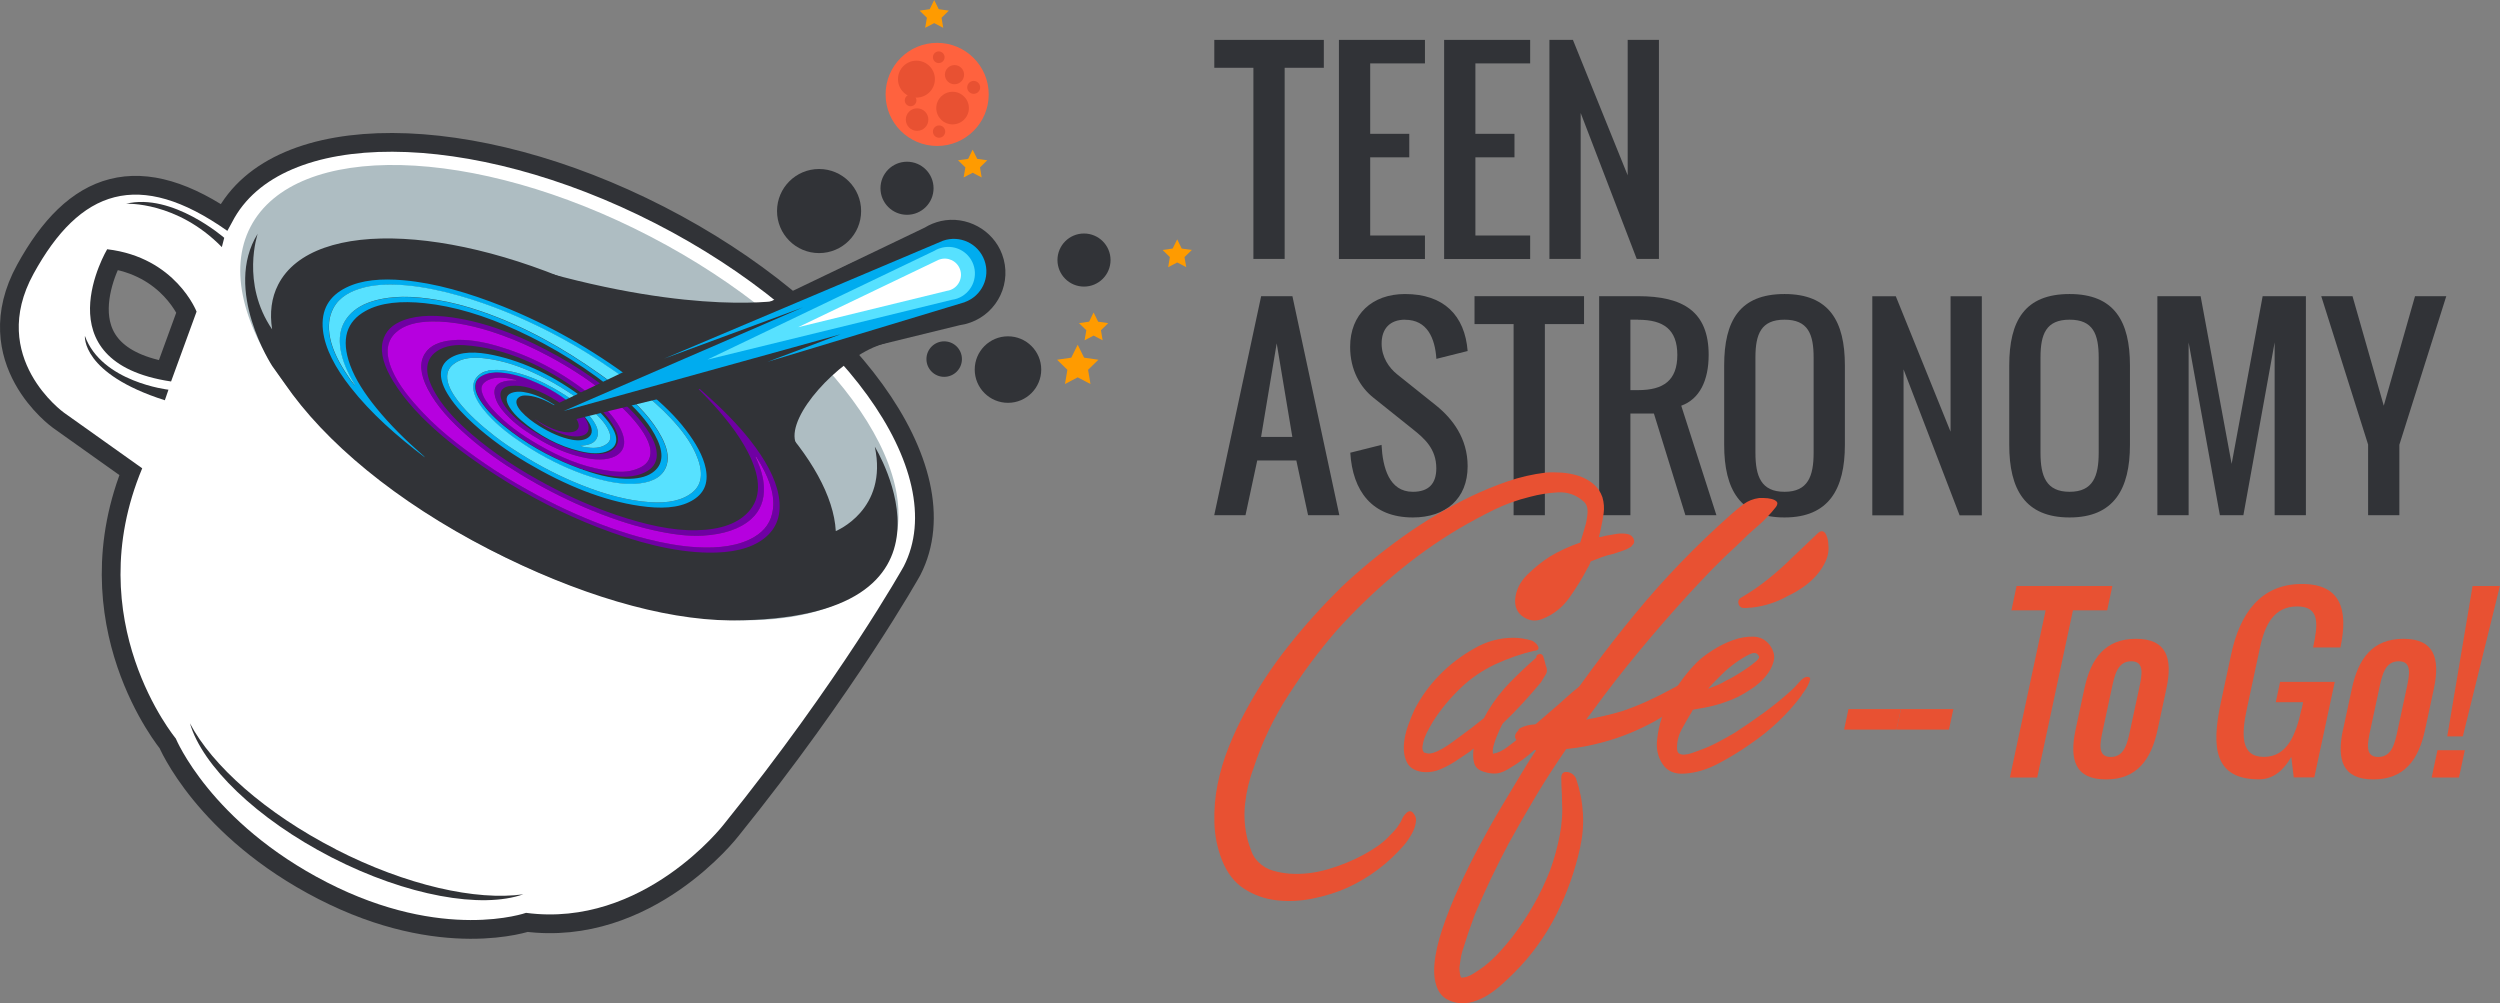 <?xml version="1.0" encoding="UTF-8"?><svg id="a" xmlns="http://www.w3.org/2000/svg" viewBox="0 0 312.73 125.51"><rect x="0" y="0" width="312.73" height="125.51" fill="#808080" stroke="none"/><defs><style>.c{fill:#00e5fd;}.d{fill:#00acef;}.e{fill:#000726;}.f{fill:#fff;}.g{fill:#ff9b00;}.h{fill:#e85132;}.i{fill:#ff623e;}.j{fill:#00afec;}.k{fill:#b600df;}.l{fill:#aebdc2;}.m{fill:#6f00a3;}.n{fill:#57e1ff;}.o,.p{fill:#313337;}.p{stroke:#313337;stroke-linejoin:round;stroke-width:4.69px;}</style></defs><g><g><path class="o" d="M165.59,8.48h-4.89v23.91h-3.91V8.48h-4.89v-3.49h13.7v3.49Z"/><path class="o" d="M171.4,19.67v9.79h6.85v2.94h-10.76V4.99h10.76v2.94h-6.85v8.81h4.89v2.94h-4.89Z"/><path class="o" d="M184.56,19.67v9.79h6.85v2.94h-10.76V4.99h10.76v2.94h-6.85v8.81h4.89v2.94h-4.89Z"/><path class="o" d="M197.73,14.16v18.23h-3.91V4.99h2.94l6.85,16.94V4.99h3.91v27.4h-2.78l-7-18.23Z"/></g><g><path class="o" d="M155.8,64.45h-3.91l5.87-27.4h3.91l5.87,27.4h-3.91l-1.47-6.85h-4.89l-1.47,6.85Zm3.91-21.53l-1.96,11.74h3.91l-1.96-11.74Z"/><path class="o" d="M175.77,39.99c-1.9,0-2.94,1.12-2.94,2.98,0,1.7,.89,3.01,1.96,3.87l4.89,3.91c2,1.62,3.91,4.07,3.91,7.57,0,4.07-2.74,6.41-6.85,6.41-5.12,0-7.54-3.32-7.83-8.1l3.91-.98c.14,2.83,.95,5.87,3.91,5.87,1.96,0,2.94-.98,2.94-2.94,0-2.46-1.51-3.75-2.94-4.89l-4.89-3.91c-1.68-1.32-2.95-3.49-2.95-6.39,0-4.07,2.75-6.61,6.87-6.61,4.85,0,7.48,2.68,7.83,7.13l-3.91,.98c-.17-2.6-1.15-4.89-3.91-4.89Z"/><path class="o" d="M198.14,40.54h-4.89v23.91h-3.91v-23.91h-4.89v-3.49h13.7v3.49Z"/><path class="o" d="M210.31,50.75l4.4,13.7h-3.88l-3.94-12.72h-2.94v12.72h-3.91v-27.4h4.89c5.58,0,8.81,1.9,8.81,7.34,0,3.23-1.15,5.54-3.43,6.36Zm-5.38-10.76h-.98v8.81h.98c3.16,0,4.89-1.21,4.89-4.4s-1.73-4.4-4.89-4.4Z"/><path class="o" d="M230.78,45.71v9.94c0,5.5-1.99,9.08-7.55,9.08s-7.55-3.5-7.55-9.08v-9.94c0-5.58,1.94-8.93,7.55-8.93s7.55,3.43,7.55,8.93Zm-11.19-.98v11.9c0,2.94,.7,4.89,3.64,4.89s3.64-1.96,3.64-4.89v-11.9c0-2.94-.7-4.74-3.64-4.74s-3.64,1.8-3.64,4.74Z"/><path class="o" d="M238.12,46.23v18.23h-3.91v-27.4h2.94l6.85,16.94v-16.94h3.91v27.4h-2.78l-7-18.23Z"/><path class="o" d="M266.44,45.71v9.94c0,5.5-1.99,9.08-7.55,9.08s-7.55-3.5-7.55-9.08v-9.94c0-5.58,1.94-8.93,7.55-8.93s7.55,3.43,7.55,8.93Zm-11.19-.98v11.9c0,2.94,.7,4.89,3.64,4.89s3.64-1.96,3.64-4.89v-11.9c0-2.94-.7-4.74-3.64-4.74s-3.64,1.8-3.64,4.74Z"/><path class="o" d="M273.78,42.83v21.62h-3.91v-27.4h5.41l3.88,20.98,3.88-20.98h5.41v27.4h-3.91v-21.62l-3.91,21.62h-2.94l-3.91-21.62Z"/><path class="o" d="M296.24,55.64l-5.87-18.59h3.91l3.91,13.7,3.91-13.7h3.91l-5.87,18.59v8.81h-3.91v-8.81Z"/></g><g><path class="h" d="M204.11,68.33c-.34,.25-.71,.43-1.1,.55-.39,.12-.78,.26-1.17,.4-.49,.1-.97,.23-1.43,.4-.46,.17-.94,.36-1.43,.55-.05,.15-.1,.28-.15,.4-.05,.12-.12,.26-.22,.4-.64,1.22-1.39,2.46-2.27,3.7-.88,1.25-2.01,2.14-3.37,2.68-.83,.34-1.63,.27-2.38-.22-.76-.49-1.11-1.22-1.06-2.2,.1-1.17,.61-2.21,1.54-3.12,.93-.9,1.86-1.65,2.79-2.24,1.12-.68,2.39-1.27,3.81-1.76,.1-.29,.2-.6,.29-.92,.1-.32,.2-.65,.29-.99,.15-.44,.26-1,.33-1.69,.07-.68-.09-1.2-.48-1.54-.93-.83-2.01-1.21-3.23-1.14-1.22,.07-2.37,.26-3.45,.55-1.61,.39-3.14,.94-4.58,1.65-1.44,.71-2.87,1.48-4.29,2.31-2.89,1.71-5.61,3.66-8.18,5.83-2.57,2.18-4.98,4.51-7.22,7-2.15,2.49-4.16,5.18-6.01,8.07-1.86,2.88-3.3,5.92-4.33,9.09-.54,1.42-.89,2.9-1.06,4.44-.17,1.54-.06,3.07,.33,4.58,.15,.49,.3,.97,.48,1.43,.17,.47,.45,.89,.84,1.28,.54,.54,1.16,.91,1.87,1.1,.71,.2,1.4,.32,2.09,.37,1.56,.1,3.14-.08,4.73-.55,1.59-.46,3.07-1.06,4.44-1.8,.63-.34,1.23-.71,1.8-1.1,.56-.39,1.09-.85,1.58-1.39,.2-.19,.39-.4,.59-.62,.2-.22,.37-.45,.51-.7,.15-.19,.27-.41,.37-.66,.1-.24,.24-.46,.44-.66,.34-.39,.65-.44,.92-.15,.27,.29,.4,.61,.4,.95-.05,.59-.23,1.16-.55,1.72-.32,.56-.65,1.04-.99,1.43-.98,1.12-2.05,2.13-3.23,3.01-1.17,.88-2.45,1.64-3.81,2.27-1.32,.59-2.76,1.04-4.33,1.36-1.57,.32-3.08,.39-4.55,.22-1.47-.17-2.81-.65-4.03-1.43-1.22-.78-2.15-1.98-2.79-3.59-.59-1.52-.91-3.08-.95-4.69-.05-1.61,.08-3.21,.4-4.8,.32-1.59,.78-3.14,1.39-4.66,.61-1.52,1.28-2.96,2.02-4.33,1.56-2.93,3.37-5.7,5.43-8.29,2.05-2.59,4.28-5.06,6.67-7.41,2.39-2.25,4.96-4.35,7.7-6.31,2.74-1.95,5.6-3.64,8.58-5.06,1.42-.68,2.91-1.29,4.47-1.83,1.56-.54,3.15-.9,4.77-1.1,.59-.05,1.25-.05,1.98,0,.73,.05,1.44,.18,2.13,.4,.68,.22,1.29,.55,1.83,.99,.54,.44,.93,1,1.17,1.69,.2,.69,.24,1.36,.15,2.02s-.22,1.33-.37,2.02l-.22,.95c.2,0,.44-.05,.73-.15,.54-.1,1.04-.18,1.5-.26,.46-.07,.94-.06,1.43,.04,.34,.1,.57,.31,.7,.62,.12,.32,.04,.6-.26,.84Z"/><path class="h" d="M192.03,81.38c-1.71,.39-3.37,.97-4.99,1.72-1.61,.76-3.06,1.75-4.33,2.97-1.37,1.32-2.52,2.71-3.45,4.18-.1,.2-.26,.48-.48,.84-.22,.37-.4,.75-.55,1.14-.15,.39-.24,.77-.29,1.14-.05,.37,.05,.65,.29,.84v-.07c.29,.15,.64,.16,1.03,.04,.39-.12,.79-.31,1.21-.55,.41-.24,.81-.5,1.17-.77s.65-.48,.84-.62c.54-.39,1.06-.78,1.58-1.17,.51-.39,1.04-.81,1.58-1.25l.44-.81c.83-1.37,1.76-2.58,2.79-3.63s2.13-2.09,3.3-3.12c0-.24,.12-.39,.37-.44,.24-.05,.41,.05,.51,.29,.05,.2,.1,.37,.15,.51,.05,.15,.1,.34,.15,.59,.2,.44,.21,.81,.04,1.1-.17,.29-.38,.64-.62,1.03-.73,.88-1.49,1.75-2.27,2.6-.78,.86-1.61,1.7-2.49,2.53-.1,.15-.22,.38-.37,.7-.15,.32-.29,.66-.44,1.03-.15,.37-.27,.73-.37,1.1-.1,.37-.12,.7-.07,.99,.59-.1,1.17-.37,1.76-.81,.59-.44,1.12-.86,1.61-1.25,.68-.54,1.34-1.09,1.98-1.65,.63-.56,1.27-1.11,1.91-1.65,.64-.54,1.25-1.07,1.83-1.61,.59-.54,1.2-1.05,1.83-1.54,.19-.15,.46-.38,.81-.7,.34-.32,.64-.43,.88-.33,.15,.1,.21,.22,.18,.37-.03,.15-.09,.32-.18,.51-.1,.2-.22,.38-.37,.55-.15,.17-.25,.31-.29,.4-.93,1.27-1.96,2.51-3.08,3.7-1.13,1.2-2.27,2.31-3.45,3.34-.54,.49-1.09,.94-1.65,1.36-.56,.42-1.14,.8-1.72,1.14-.54,.34-1.04,.55-1.5,.62-.46,.07-1.02,.01-1.65-.18-.69-.2-1.1-.56-1.25-1.1-.15-.54-.17-1.15-.07-1.83-.29,.25-.59,.47-.88,.66-.29,.2-.59,.39-.88,.59-.69,.49-1.43,.92-2.24,1.28-.81,.37-1.63,.5-2.46,.4-.93-.15-1.55-.54-1.87-1.17-.32-.63-.45-1.36-.4-2.16,.05-.81,.22-1.61,.51-2.42,.29-.81,.56-1.48,.81-2.02,.83-1.61,1.88-3.07,3.15-4.36,1.27-1.3,2.69-2.38,4.25-3.26,1.56-.93,3.23-1.39,4.99-1.39,.73,0,1.52,.12,2.35,.37,.1,.05,.22,.14,.37,.26,.15,.12,.26,.25,.33,.37,.07,.12,.1,.25,.07,.37-.03,.12-.16,.21-.4,.26Z"/><path class="h" d="M189.91,91.43c0-.15,.1-.27,.29-.37,.2-.1,.42-.18,.66-.26,.25-.07,.49-.12,.73-.15,.25-.02,.42-.04,.51-.04h2.2c3.18-4.79,6.59-9.4,10.23-13.82,3.64-4.42,7.61-8.54,11.92-12.36,.54-.49,1.09-.94,1.65-1.36,.56-.41,1.21-.67,1.94-.77h.62c.32,0,.62,.04,.92,.11,.29,.07,.51,.18,.66,.33,.15,.15,.12,.37-.07,.66-.69,.88-1.46,1.69-2.31,2.42-.86,.73-1.7,1.52-2.53,2.35-1.08,.98-2.11,1.98-3.12,3.01-1,1.03-1.99,2.08-2.97,3.15-2.1,2.3-4.16,4.66-6.16,7.08-2.01,2.42-3.94,4.9-5.79,7.44l-.88,1.17c.78-.15,1.55-.3,2.31-.48,.76-.17,1.53-.38,2.31-.62,1.12-.39,2.19-.82,3.19-1.28,1-.46,1.99-.96,2.97-1.5l2.57-1.39c.24-.1,.41-.06,.51,.11,.1,.17,.1,.36,0,.55-1.27,1.96-2.98,3.53-5.13,4.73-2.15,1.2-4.33,2.09-6.53,2.68-1.57,.44-3.13,.73-4.69,.88-1.32,1.91-2.57,3.84-3.74,5.79-1.17,1.96-2.32,3.96-3.45,6.01-.78,1.47-1.53,2.95-2.24,4.44-.71,1.49-1.38,2.99-2.02,4.51-.29,.78-.56,1.54-.81,2.27-.24,.73-.49,1.49-.73,2.27-.1,.34-.17,.67-.22,.99-.05,.32-.1,.67-.15,1.06,0,.19,.02,.45,.07,.77,.05,.32,.12,.48,.22,.48,.44,0,.92-.16,1.43-.48,.51-.32,.97-.62,1.36-.92,.69-.54,1.31-1.11,1.87-1.72,.56-.61,1.11-1.26,1.65-1.94,.98-1.27,1.87-2.62,2.68-4.03,.81-1.42,1.5-2.89,2.09-4.4,.49-1.37,.88-2.79,1.17-4.25,.29-1.47,.39-2.96,.29-4.47,0-.44-.01-.87-.04-1.28-.02-.41-.04-.84-.04-1.28-.05-.68,.18-1,.7-.95,.51,.05,.89,.32,1.14,.81,.98,2.89,1.15,5.77,.51,8.65-.63,2.88-1.61,5.65-2.93,8.29-.68,1.37-1.48,2.68-2.38,3.92-.9,1.25-1.89,2.41-2.97,3.48-.44,.44-.93,.9-1.47,1.39-.54,.49-1.11,.93-1.72,1.32-.61,.39-1.25,.68-1.91,.88-.66,.2-1.31,.24-1.94,.15-1.17-.2-1.98-.72-2.42-1.58-.44-.86-.6-1.96-.48-3.3,.12-1.35,.46-2.85,1.03-4.51,.56-1.66,1.25-3.37,2.05-5.13,.81-1.76,1.67-3.51,2.6-5.24,.93-1.73,1.83-3.34,2.71-4.8,.88-1.47,1.65-2.75,2.31-3.85,.66-1.1,1.14-1.87,1.43-2.31l.59-.88c-.29-.05-.59-.1-.88-.15-.29-.05-.56-.17-.81-.37-.29-.19-.56-.46-.81-.81-.24-.34-.17-.71,.22-1.1Z"/><path class="h" d="M211.76,88.79l-.15,.29c-.39,.64-.8,1.33-1.21,2.09-.42,.76-.62,1.55-.62,2.38,0,.39,.1,.64,.29,.73,.2,.1,.43,.14,.7,.11,.27-.02,.55-.08,.84-.18s.56-.2,.81-.29c.83-.29,1.63-.64,2.38-1.03s1.5-.81,2.24-1.25c1.27-.83,2.49-1.67,3.67-2.53,1.17-.86,2.3-1.77,3.37-2.75,.24-.2,.56-.53,.95-.99s.73-.7,1.03-.7,.41,.11,.37,.33c-.05,.22-.15,.48-.29,.77-.15,.29-.32,.56-.51,.81-.2,.25-.29,.39-.29,.44-1.76,2.35-3.91,4.38-6.45,6.09-1.17,.83-2.47,1.63-3.89,2.38-1.42,.76-2.84,1.19-4.25,1.28-1.27,.1-2.2-.3-2.79-1.21-.59-.9-.81-1.94-.66-3.12,.2-1.81,.76-3.54,1.69-5.21,.93-1.66,2.03-3.13,3.3-4.4,.44-.44,1.07-.93,1.91-1.47,.83-.54,1.69-.96,2.57-1.28,.88-.32,1.73-.46,2.57-.44,.83,.02,1.52,.38,2.05,1.06,.49,.69,.65,1.36,.48,2.02-.17,.66-.5,1.28-.99,1.87-.49,.59-1.06,1.1-1.72,1.54-.66,.44-1.24,.78-1.72,1.03-1.57,.73-3.18,1.22-4.84,1.47l-.81,.15Zm1.91-2.64c.39-.15,.77-.29,1.14-.44,.37-.15,.74-.34,1.14-.59,.15-.05,.45-.21,.92-.48s.95-.57,1.47-.92c.51-.34,.95-.67,1.32-.99,.37-.32,.48-.55,.33-.7-.2-.39-.58-.45-1.14-.18-.56,.27-1.16,.64-1.8,1.1-.64,.46-1.21,.95-1.72,1.47-.51,.51-.84,.84-.99,.99l-.66,.73Zm15.03-18.19c.1,.78,0,1.5-.29,2.16s-.68,1.27-1.17,1.83c-.49,.56-1.05,1.06-1.69,1.5-.64,.44-1.27,.81-1.91,1.1-.68,.39-1.41,.71-2.16,.95-.76,.25-1.55,.42-2.38,.51-.15,0-.34,.01-.59,.04-.25,.03-.47,.01-.66-.04-.25-.15-.38-.35-.4-.62-.03-.27,.08-.48,.33-.62,1.17-.68,2.3-1.45,3.37-2.31,1.07-.86,2.1-1.77,3.08-2.75l3.08-2.93c.24-.24,.45-.35,.62-.33,.17,.03,.3,.11,.4,.26,.1,.15,.18,.34,.26,.59,.07,.25,.11,.46,.11,.66Z"/></g></g><g><path class="p" d="M82,27.95c-23.2-11.89-46.91-11.97-52.96-.17l-.6,1.1c-11.11-7.84-18.46-5.17-24.24,5.36-5.78,10.52,3.8,17.38,3.8,17.38l9.79,6.96c-7.99,19.12,4.2,33.8,4.2,33.8,0,0,4.33,10.52,18.92,18,14.58,7.48,24.89,3.81,24.89,3.81,14.69,1.95,24.73-11.05,24.73-11.05,14.58-18.07,22.52-32.29,22.52-32.29,6.05-11.8-7.85-31-31.05-42.9ZM13.42,31.18c8.56,1.02,11.17,7.8,11.17,7.8l-3.19,8.74c-16.39-2.44-7.99-16.55-7.99-16.55Z"/><path class="f" d="M82,27.95c-23.2-11.89-46.91-11.97-52.96-.17l-.6,1.1c-11.11-7.84-18.46-5.17-24.24,5.36-5.78,10.52,3.8,17.38,3.8,17.38l9.79,6.96c-7.99,19.12,4.2,33.8,4.2,33.8,0,0,4.33,10.52,18.92,18,14.58,7.48,24.89,3.81,24.89,3.81,14.69,1.95,24.73-11.05,24.73-11.05,14.58-18.07,22.52-32.29,22.52-32.29,6.05-11.8-7.85-31-31.05-42.9ZM13.42,31.18c8.56,1.02,11.17,7.8,11.17,7.8l-3.19,8.74c-16.39-2.44-7.99-16.55-7.99-16.55Z"/><path class="o" d="M21.08,48.75s-8.37-.94-10.46-6.73c0,0-.49,4.71,10,8.05l.45-1.31Z"/><path class="o" d="M42.01,106.24c-8.82-4.52-15.51-10.51-18.25-15.76,1.53,5.29,8.31,11.94,17.73,16.78,9.42,4.83,18.78,6.45,23.97,4.61-5.86,.83-14.63-1.1-23.45-5.62Z"/><ellipse class="l" cx="71.22" cy="49.12" rx="22" ry="44.96" transform="translate(-5.21 89.65) rotate(-62.53)"/><path class="o" d="M109.43,55.87c1.7,7.93-4.88,10.56-4.88,10.56h0c-.47-8.6-11.41-20.38-27.42-28.58-19.02-9.75-37.97-10.75-42.33-2.25-.85,1.65-1.08,3.55-.76,5.6h0c-3.94-5.78-1.8-11.97-1.8-11.97-4.39,7.04,1.81,16.55,1.81,16.55l1.57,2.2c4.98,7.28,13.89,14.75,25.63,20.77,10.9,5.59,21.55,8.78,30.15,8.86h.18c31.25-.09,17.85-21.73,17.85-21.73Zm-47.3,10.67c-17.44-8.94-28.57-22.05-24.87-29.28,3.71-7.23,20.85-5.85,38.29,3.1,17.44,8.94,28.57,22.05,24.87,29.28-3.71,7.23-20.85,5.85-38.29-3.1Z"/><path class="o" d="M28.05,29.75s-6.5-5.68-12.29-4.26c0,0,6.34-.35,11.99,5.42l.3-1.16Z"/><path class="o" d="M100.79,66.42s-.39-7.85-1.31-11.19,5.25-10,10.21-11.95c5.38-2.11,18.18-2.99,15.27-11.2-3.29-9.26-27.01,5.45-27.01,5.45,0,0-10.79,2.04-31.22-3.89-20.43-5.92-28.62,1.97-28.62,1.97l62.69,30.8Z"/><circle class="o" cx="126.09" cy="46.23" r="4.16"/><circle class="o" cx="135.6" cy="32.53" r="3.32"/><circle class="o" cx="113.46" cy="23.55" r="3.32"/><circle class="o" cx="102.46" cy="26.4" r="5.26"/><circle class="o" cx="118.11" cy="44.92" r="2.22"/><path class="o" d="M61.6,66.87c-17.69-9.07-28.99-22.37-25.22-29.71,3.76-7.34,20.78-5.16,38.84,3.14,19.54,8.98,28.99,22.37,25.22,29.71-3.76,7.34-21.15,5.93-38.84-3.14Z"/><g><circle class="i" cx="117.23" cy="11.81" r="6.45"/><circle class="h" cx="119.16" cy="13.52" r="2.04"/><circle class="h" cx="117.47" cy="16.46" r=".77"/><circle class="h" cx="114.72" cy="14.96" r="1.41"/><circle class="h" cx="114.64" cy="9.9" r="2.31"/><circle class="h" cx="113.91" cy="12.56" r=".73"/><circle class="h" cx="117.43" cy="7.16" r=".73"/><circle class="h" cx="119.4" cy="9.34" r="1.2"/><circle class="h" cx="121.8" cy="10.93" r=".81"/></g><g><g id="b"><g><path class="m" d="M72.31,51.29c.72,.75,1.32,1.5,1.32,2.24,0,.67-.48,.94-1.16,1.04-1.44,.2-4.03-.81-5.58-2.17,.76,.53,1.55,.96,2.35,1.27,.87,.33,1.67,.5,2.36,.37,1-.18,1.07-1.04,.15-2.11-.78-.91-1.77-1.62-2.83-2.23-1.8-1.03-3.5-1.58-5.03-1.43-1.52,.15-1.72,1.33-.48,2.88,.32,.41,.69,.8,1.1,1.16,1.16,1.01,2.44,1.83,3.76,2.54,2.06,1.1,4.07,1.82,5.97,1.94,1.13,.07,2.06-.11,2.63-.71,.79-.85,.48-2.08-.6-3.54-.85-1.15-1.94-2.19-3.17-3.12-5.03-3.78-10.06-5.92-15.02-6.24-1.58-.1-2.87,.23-3.74,.99-1.37,1.2-1.11,3.06,.32,5.36,1.08,1.74,2.62,3.31,4.35,4.8,2.94,2.52,6.14,4.56,9.48,6.34,2.89,1.54,5.8,2.81,8.7,3.78,3.52,1.18,6.9,1.95,9.95,1.88,2.96-.07,5.36-.82,6.76-2.63,1.38-1.79,1.16-4.24-.37-7.19-1.21-2.33-3.01-4.56-5.07-6.73-.5-.53-1.03-1.05-1.53-1.58,.45,.29,.82,.65,1.21,.99,2.12,1.87,4.07,3.82,5.72,5.91,1.82,2.33,3.13,4.64,3.54,6.88,.42,2.36-.22,4.1-1.75,5.32-1.73,1.38-4.19,1.87-7.07,1.83-4.29-.07-8.94-1.28-13.78-3.16-4.32-1.67-8.56-3.84-12.71-6.51-2.37-1.52-4.68-3.16-6.82-4.98-2.45-2.09-4.59-4.33-6.09-6.79-1.12-1.82-1.64-3.5-1.31-4.95,.31-1.34,1.25-2.18,2.61-2.68,1.95-.72,4.36-.68,7.04-.2,4.05,.73,8.18,2.4,12.34,4.74,1.91,1.07,3.77,2.26,5.54,3.63,1.93,1.49,3.73,3.08,5.11,4.9,1.12,1.48,1.81,2.89,1.62,4.15-.16,1.02-.88,1.6-1.86,1.98-1.5,.58-3.4,.43-5.5-.07-.55-.13-1.1-.28-1.66-.41h0c-.05-.04-.11-.07-.16-.07-.09-.02-.17-.04-.26-.07-2.98-1.09-5.88-2.55-8.63-4.62-1.38-1.04-2.65-2.17-3.61-3.47-.84-1.13-1.21-2.16-.77-2.96,.23-.41,.68-.63,1.15-.82l.04-.03h0c.17,.02,.27-.05,.4-.08,.32-.02,.61-.1,.96-.09,1.32,.05,2.72,.38,4.19,.98,2.13,.86,4.14,2.02,5.9,3.72Zm-7.68-3.67c-.07-.07-.08-.08-.09-.08-1.61-.43-2.95-.43-3.85,.24-.36,.27-.55,.65-.4,1.24,.19,.74,.7,1.46,1.34,2.18,1.64,1.81,3.64,3.22,5.77,4.45,2.7,1.55,5.39,2.65,8.02,3.12,1.43,.25,2.78,.36,3.88,.02,.93-.29,1.71-.71,1.98-1.57,.37-1.21-.35-2.63-1.51-4.12-1.13-1.45-2.54-2.76-4.08-3.97-2.25-1.79-4.65-3.31-7.14-4.63-1.89-1-3.78-1.86-5.69-2.55-3.16-1.14-6.14-1.79-8.87-1.74-1.86,.04-3.42,.42-4.48,1.4-1.18,1.09-1.33,2.66-.43,4.73,.81,1.85,2.23,3.61,3.87,5.32,1.28,1.34,2.67,2.58,4.18,3.75,1.54,1.2,3.13,2.33,4.75,3.39,1.75,1.15,3.55,2.19,5.37,3.16,1.62,.87,3.25,1.67,4.88,2.38,2.98,1.3,5.92,2.36,8.83,3.09,2.15,.54,4.22,.91,6.19,1.02,2.84,.16,5.33-.16,7.21-1.28,1.33-.79,2.16-1.93,2.35-3.54,.22-1.93-.58-4.08-2.02-6.37-.03-.05-.07-.12-.15-.12,0,.02,0,.03,0,.05,.04,.1,.09,.21,.14,.31,.51,1.2,.85,2.35,.89,3.41,.06,1.69-.48,3.02-1.57,4-1.46,1.32-3.54,1.93-6,2.09-1.96,.13-4.15-.2-6.41-.71-2.8-.64-5.65-1.61-8.54-2.86-2.67-1.15-5.31-2.51-7.91-4.09-2.33-1.41-4.56-2.97-6.61-4.77-2.11-1.84-3.92-3.79-5.03-5.95-.92-1.78-1.06-3.27-.32-4.42,.67-1.04,1.91-1.48,3.4-1.64,1.7-.17,3.63,.13,5.67,.73,3.94,1.15,7.76,3.06,11.39,5.92,1.43,1.13,2.7,2.36,3.6,3.75,1.25,1.93,1.1,3.41-.29,4.12-1.09,.56-2.58,.48-4.25,.08-1.63-.39-3.28-1.08-4.93-2.01-1.41-.8-2.79-1.67-3.98-2.83-.71-.69-1.34-1.42-1.67-2.18-.56-1.3-.21-2.15,.95-2.43,.46-.11,.98-.13,1.57-.1Z"/><path class="d" d="M79.87,48.64c1.44,1.18,2.85,2.4,4.09,3.73,1.3,1.38,2.37,2.83,3.03,4.28,.95,2.09,.98,3.8-.31,4.89-1.27,1.07-3.1,1.43-5.35,1.28-2.71-.18-5.58-.94-8.56-2.13-2.6-1.03-5.16-2.33-7.67-3.92-1.1-.69-2.19-1.41-3.22-2.22-1.71-1.34-3.33-2.75-4.58-4.38-.84-1.1-1.4-2.16-1.36-3.14,.04-.89,.58-1.41,1.31-1.81,1.1-.59,2.61-.55,4.26-.27,2.26,.38,4.58,1.27,6.93,2.51,1.09,.57,2.14,1.22,3.19,1.93,1.06,.73,2.03,1.51,2.92,2.38,.78,.76,1.44,1.56,1.71,2.4,.19,.61,.06,1.04-.32,1.33-.57,.44-1.36,.62-2.37,.48-.31-.04-.6-.02-.98-.23,.2-.02,.4-.02,.59-.05,.83-.12,1.41-.47,1.58-1.18,.18-.76-.28-1.64-1.06-2.54-.86-.99-1.89-1.85-3.06-2.59-1.57-.99-3.15-1.83-4.78-2.39-1.72-.59-3.29-.85-4.68-.67-.08,.01-.16,.03-.2,.08l.26,.26c.32-.02,.61-.1,.96-.09,1.32,.05,2.72,.38,4.19,.98,2.13,.86,4.14,2.02,5.9,3.72,.45,.4,.86,.82,1.18,1.27,.7,.97,.74,1.73,.12,2.18-.49,.35-1.18,.43-2.02,.28-1.36-.25-2.74-.87-4.11-1.72-.83-.52-1.61-1.1-2.25-1.81-.63-.71-.78-1.3-.43-1.67,.2-.21,.48-.34,.87-.34,1.1-.01,2.29,.44,3.51,1.13,.25,.14,.5,.3,.75,.45-.19-.15-.39-.3-.59-.43-1.06-.69-2.13-1.19-3.22-1.46-.83-.21-1.55-.22-2.13,0-.7,.27-.78,.9-.23,1.78,.36,.58,.85,1.11,1.43,1.61,2.31,1.99,4.77,3.26,7.35,3.88,1.41,.34,2.66,.41,3.61-.06,1.28-.63,1.28-1.89-.03-3.6-.83-1.08-1.87-2.04-3.03-2.91-3.64-2.75-7.4-4.58-11.25-5.42-2.25-.49-4.21-.51-5.58,.4-1.42,.95-1.46,2.62-.04,4.77,.8,1.22,1.86,2.34,3.04,3.41,2.07,1.88,4.35,3.49,6.75,4.9,4.75,2.8,9.45,4.7,14.05,5.37,2.56,.37,4.82,.3,6.49-.65,1.45-.82,2.15-2.08,1.75-4.05-.32-1.57-1.24-3.17-2.47-4.79-1.3-1.71-2.91-3.25-4.68-4.71,0,0-1.25-1.06-1.93-1.56-5.2-3.89-10.64-6.94-16.29-9.2-4.29-1.71-8.46-2.92-12.4-3.27-2.79-.25-5.28-.05-7.22,.92-2.08,1.03-3.18,2.73-2.89,5.35,.26,2.29,1.55,4.69,3.46,7.13,2.56,3.26,5.79,6.1,9.3,8.76-.08-.12-.18-.21-.29-.3-2.13-1.86-4.1-3.8-5.79-5.88-1.44-1.77-2.61-3.55-3.27-5.34-1.21-3.3-.43-5.5,1.91-6.8,1.93-1.08,4.49-1.28,7.39-.98,3.68,.38,7.55,1.56,11.54,3.39,4.64,2.12,9.02,4.85,13.09,8.25,1.75,1.46,3.21,3.07,4.17,4.81,1.11,2.01,1.13,3.56-.06,4.57-.74,.63-1.78,.91-3.02,.95-1.77,.05-3.71-.34-5.77-1.09h0c-.05,0-.11-.01-.16-.07-.09-.02-.17-.04-.26-.07-2.98-1.09-5.88-2.55-8.63-4.62-1.38-1.04-2.65-2.17-3.61-3.47-.84-1.13-1.21-2.16-.77-2.96,.23-.41,.68-.63,1.15-.82l.04-.03h0l.14-.33c-.51,.07-.86,.3-1.15,.57-.5,.46-.75,1.06-.58,1.92,.2,.97,.86,1.93,1.7,2.88,1.32,1.48,2.93,2.7,4.63,3.82,2.41,1.59,4.88,2.82,7.39,3.72,2.58,.92,4.99,1.4,7.09,1.14,1.74-.22,2.97-.93,3.37-2.38,.27-.98,0-2.14-.67-3.41-1.13-2.15-2.94-4.07-5.12-5.87-.84-.69-1.69-1.37-2.58-1.99-2.31-1.63-4.66-3.13-7.11-4.45-2.56-1.38-5.13-2.51-7.7-3.4-1.93-.67-3.82-1.16-5.65-1.46-1.46-.24-2.88-.39-4.21-.37-1.66,.03-3.17,.27-4.47,.79-1.21,.49-2.15,1.22-2.76,2.22-.6,.98-.79,2.17-.56,3.57,.23,1.41,.85,2.87,1.77,4.39,.01,.02,.02,.05,.04,.13-.36-.42-.62-.8-.87-1.18-1.09-1.6-1.91-3.18-2.23-4.71-.31-1.47-.17-2.72,.39-3.78,.74-1.4,2.14-2.18,3.9-2.62,1.58-.39,3.39-.42,5.34-.24,2.13,.2,4.35,.67,6.63,1.32,3.77,1.08,7.56,2.63,11.37,4.59,2.08,1.07,4.12,2.26,6.12,3.58,1.31,.87,2.61,1.75,3.88,2.69"/><path class="k" d="M64.63,47.61c-.59-.03-1.11-.01-1.57,.1-1.15,.28-1.51,1.12-.95,2.43,.33,.76,.95,1.48,1.67,2.18,1.19,1.15,2.57,2.02,3.98,2.83,1.64,.94,3.29,1.62,4.93,2.01,1.67,.4,3.16,.47,4.25-.08,1.39-.71,1.53-2.19,.29-4.12-.9-1.39-2.17-2.62-3.6-3.75-3.63-2.85-7.45-4.77-11.39-5.92-2.03-.59-3.97-.9-5.67-.73-1.5,.15-2.74,.6-3.4,1.64-.74,1.15-.6,2.63,.32,4.42,1.11,2.16,2.91,4.1,5.03,5.95,2.06,1.8,4.28,3.36,6.61,4.77,2.6,1.58,5.24,2.94,7.91,4.09,2.89,1.24,5.74,2.22,8.54,2.86,2.26,.51,4.45,.84,6.41,.71,2.46-.16,4.54-.78,6-2.09,1.09-.99,1.64-2.31,1.57-4-.04-1.07-.37-2.22-.89-3.41-.04-.1-.09-.21-.14-.31,0-.02,0-.03,0-.05,.09,0,.12,.07,.15,.12,1.45,2.29,2.24,4.44,2.02,6.37-.18,1.61-1.02,2.75-2.35,3.54-1.89,1.12-4.37,1.44-7.21,1.28-1.98-.11-4.05-.48-6.19-1.02-2.91-.73-5.86-1.79-8.83-3.09-1.63-.71-3.26-1.51-4.88-2.38-1.82-.98-3.61-2.01-5.37-3.16-1.62-1.06-3.21-2.19-4.75-3.39-1.51-1.17-2.91-2.41-4.18-3.75-1.64-1.72-3.06-3.47-3.87-5.32-.9-2.07-.74-3.64,.43-4.73,1.06-.98,2.62-1.36,4.48-1.4,2.73-.05,5.71,.6,8.87,1.74,1.91,.69,3.8,1.55,5.69,2.55,2.49,1.32,4.88,2.84,7.14,4.63,1.53,1.22,2.95,2.52,4.08,3.97,1.16,1.49,1.88,2.91,1.51,4.12-.27,.87-1.05,1.28-1.98,1.57-1.1,.35-2.45,.24-3.88-.02-2.64-.46-5.33-1.56-8.02-3.12-2.12-1.22-4.13-2.63-5.77-4.45-.64-.71-1.15-1.44-1.34-2.18-.15-.59,.04-.97,.4-1.24,.89-.68,2.24-.67,3.85-.24,0,0,.02,.02,.09,.08Z"/><path class="e" d="M73.11,58.79c-.05,0-.11-.02-.16-.07,.05,0,.11,.02,.16,.07Z"/><path class="c" d="M60.82,46.78l.04-.03-.04,.03Z"/><path class="n" d="M79.87,48.64c1.44,1.18,2.85,2.4,4.09,3.73,1.3,1.38,2.37,2.83,3.03,4.28,.95,2.09,.98,3.8-.31,4.89-1.27,1.07-3.1,1.43-5.35,1.28-2.71-.18-5.58-.94-8.56-2.13-2.6-1.03-5.16-2.33-7.67-3.92-1.1-.69-2.19-1.41-3.22-2.22-1.71-1.34-3.33-2.75-4.58-4.38-.84-1.1-1.4-2.16-1.36-3.14,.04-.89,.58-1.41,1.31-1.81,1.1-.59,2.61-.55,4.26-.27,2.26,.38,4.58,1.27,6.93,2.51,1.09,.57,2.14,1.22,3.19,1.93,1.06,.73,2.03,1.51,2.92,2.38,.78,.76,1.44,1.56,1.71,2.4,.19,.61,.06,1.04-.32,1.33-.57,.44-1.36,.62-2.37,.48-.31-.04-.6-.02-.98-.23,.2-.02,.4-.02,.59-.05,.83-.12,1.41-.47,1.58-1.18,.18-.76-.28-1.64-1.06-2.54-.86-.99-1.89-1.85-3.06-2.59-1.57-.99-3.15-1.83-4.78-2.39-1.72-.59-3.29-.85-4.68-.67-.08,.01-.16,.03-.2,.08h0c-.51,.07-.86,.3-1.15,.57-.5,.46-.75,1.06-.58,1.92,.2,.97,.86,1.93,1.7,2.88,1.32,1.48,2.93,2.7,4.63,3.82,2.41,1.59,4.88,2.82,7.39,3.72,2.58,.92,4.99,1.4,7.09,1.14,1.74-.22,2.97-.93,3.37-2.38,.27-.98,0-2.14-.67-3.41-1.13-2.15-2.94-4.07-5.12-5.87-.84-.69-1.69-1.37-2.58-1.99-2.31-1.63-4.66-3.13-7.11-4.45-2.56-1.38-5.13-2.51-7.7-3.4-1.93-.67-3.82-1.16-5.65-1.46-1.46-.24-2.88-.39-4.21-.37-1.66,.03-3.17,.27-4.47,.79-1.21,.49-2.15,1.22-2.76,2.22-.6,.98-.79,2.17-.56,3.57,.23,1.41,.85,2.87,1.77,4.39,.01,.02,.02,.05,.04,.13-.36-.42-.62-.8-.87-1.18-1.09-1.6-1.91-3.18-2.23-4.71-.31-1.47-.17-2.72,.39-3.78,.74-1.4,2.14-2.18,3.9-2.62,1.58-.39,3.39-.42,5.34-.24,2.13,.2,4.35,.67,6.63,1.32,3.77,1.08,7.56,2.63,11.37,4.59,2.08,1.07,4.12,2.26,6.12,3.58,1.31,.87,2.61,1.75,3.88,2.69l.93,.74Z"/></g></g><polygon class="m" points="60.9 46.69 60.9 46.76 60.96 46.79 61.3 46.72 61.27 46.67 60.9 46.69"/><path class="j" d="M61.25,46.67s-.32,.06-.47,.12-.1-.31-.1-.31c0,0,.34-.11,.45-.13l.11,.33Z"/></g><polygon class="g" points="134.81 43.12 135.61 44.74 137.4 45 136.11 46.26 136.41 48.04 134.81 47.2 133.22 48.04 133.52 46.26 132.23 45 134.01 44.74 134.81 43.12"/><polygon class="g" points="121.67 18.72 122.24 19.87 123.5 20.05 122.59 20.94 122.8 22.2 121.67 21.61 120.54 22.2 120.76 20.94 119.84 20.05 121.11 19.87 121.67 18.72"/><polygon class="g" points="136.8 39.09 137.37 40.24 138.63 40.42 137.72 41.31 137.93 42.57 136.8 41.98 135.67 42.57 135.89 41.31 134.97 40.42 136.24 40.24 136.8 39.09"/><polygon class="g" points="147.26 29.94 147.82 31.09 149.09 31.27 148.17 32.16 148.39 33.42 147.26 32.83 146.13 33.42 146.34 32.16 145.43 31.27 146.69 31.09 147.26 29.94"/><polygon class="g" points="116.86 0 117.43 1.15 118.69 1.33 117.78 2.22 117.99 3.48 116.86 2.89 115.73 3.48 115.95 2.22 115.03 1.33 116.3 1.15 116.86 0"/><path class="o" d="M69.89,52.95l50.16-12.27c.44-.06,.89-.17,1.33-.33,3.47-1.24,5.27-5.08,3.97-8.55-1.14-3.06-4.46-4.86-7.65-4.15-.74,.17-1.42,.45-2.02,.82l-47.82,22.92"/><g><path class="d" d="M120.69,37.79c2.12-.76,3.22-3.09,2.46-5.21-.76-2.12-3.09-3.22-5.21-2.46l-34.88,14.75,17.4-6.43-29.94,12.97,34.64-9.6-9.15,3.45,24.68-7.46Z"/><path class="n" d="M117.51,31.07c-.22,.08-.43,.18-.62,.3l-28.39,13.61,30.58-7.48c.22-.03,.45-.08,.67-.16,1.73-.62,2.63-2.52,2.01-4.25s-2.52-2.63-4.25-2.01Z"/><path class="f" d="M117.5,32.46c-.13,.05-.26,.11-.38,.18l-17.28,8.29,18.62-4.55c.14-.02,.27-.05,.41-.1,1.05-.38,1.6-1.54,1.22-2.59s-1.54-1.6-2.59-1.22Z"/></g></g><g><path class="h" d="M237.79,88.7l-.55,2.57h-6.56l.55-2.57h6.56Z"/><path class="h" d="M244.35,88.7l-.55,2.57h-6.56l.55-2.57h6.56Z"/><path class="h" d="M263.59,76.35h-4.28l-4.47,20.91h-3.42l4.47-20.91h-4.28l.65-3.05h11.98l-.65,3.05Z"/><path class="h" d="M259.64,91.27l1.1-5.13c.81-3.8,2.62-6.23,6.46-6.23s4.61,2.43,3.8,6.23l-1.1,5.13c-.81,3.8-2.62,6.23-6.46,6.23s-4.61-2.43-3.8-6.23Zm4.52-5.13l-1.1,5.13c-.37,1.71-.73,3.42,.98,3.42s2.08-1.71,2.44-3.42l1.1-5.13c.37-1.71,.73-3.42-.98-3.42s-2.08,1.71-2.44,3.42Z"/><path class="h" d="M287.92,88.7l.18-.86h-3.42l.54-2.54h6.84l-2.56,11.95h-2.57l-.31-2.57c-.81,1.42-2.08,2.81-4.02,2.81-5.59,0-6-3.93-4.8-9.57l1.3-6.07c1.1-5.15,3.71-8.8,8.86-8.8,4.79,0,5.84,3.13,4.81,7.94h-3.42c.62-2.91,.87-5.13-1.99-5.13s-4.03,2.22-4.65,5.13l-1.65,7.7c-.67,3.16-.81,5.99,2.14,5.99s4.03-2.86,4.7-5.99Z"/><path class="h" d="M293.1,91.27l1.1-5.13c.81-3.8,2.62-6.23,6.46-6.23s4.61,2.43,3.8,6.23l-1.1,5.13c-.81,3.8-2.62,6.23-6.47,6.23s-4.61-2.43-3.8-6.23Zm4.52-5.13l-1.1,5.13c-.37,1.71-.73,3.42,.98,3.42s2.08-1.71,2.44-3.42l1.1-5.13c.37-1.71,.73-3.42-.98-3.42s-2.08,1.71-2.44,3.42Z"/><path class="h" d="M308.33,93.84l-.73,3.42h-3.42l.73-3.42h3.42Zm4.39-20.54l-4.64,18.82h-1.95l3.17-18.82h3.42Z"/></g></svg>